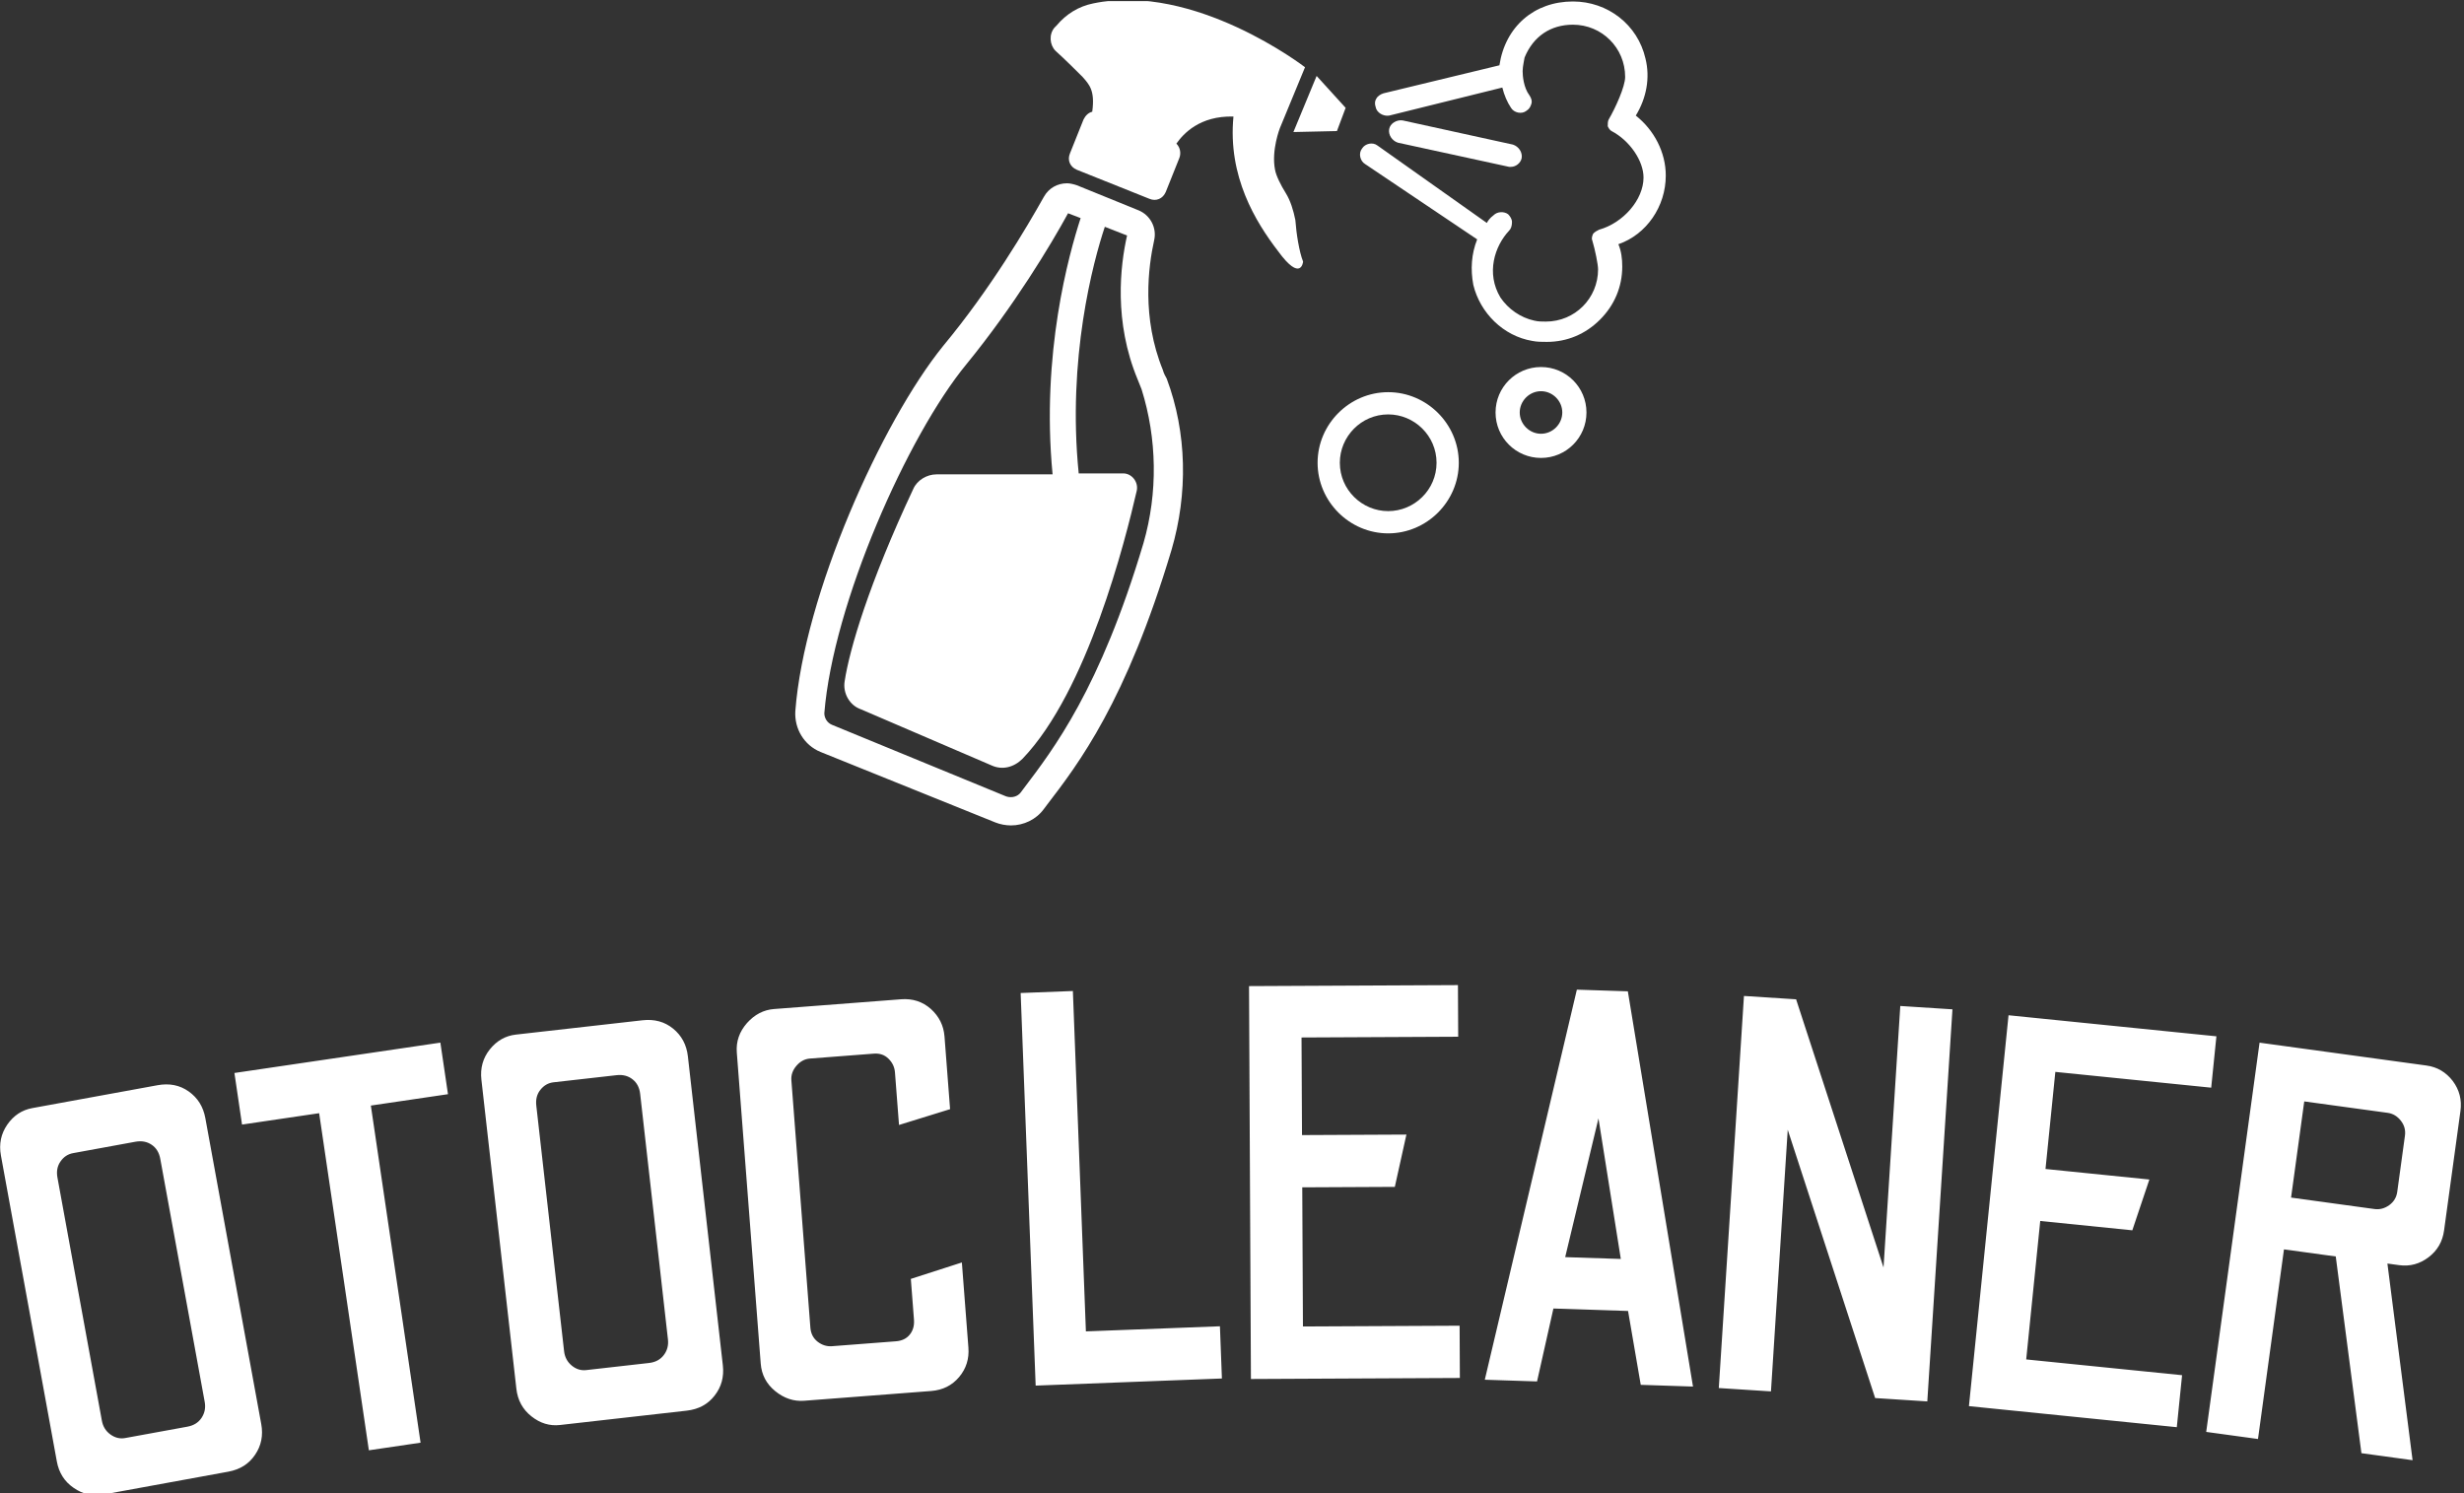<svg xmlns="http://www.w3.org/2000/svg" version="1.1" xmlns:xlink="http://www.w3.org/1999/xlink" xmlns:svgjs="http://svgjs.dev/svgjs" width="2000" height="1212" viewBox="0 0 2000 1212"><rect x="0" y="0" width="2000" height="1212" fill="#333333" stroke="none"/><g transform="matrix(1,0,0,1,-1.212,0.918)"><svg viewBox="0 0 396 240" data-background-color="#2979ff" preserveAspectRatio="xMidYMid meet" height="1212" width="2000" xmlns="http://www.w3.org/2000/svg" xmlns:xlink="http://www.w3.org/1999/xlink"><defs></defs><g id="tight-bounds" transform="matrix(1,0,0,1,0.24,-0.182)"><svg viewBox="0 0 395.52 240.363" height="240.363" width="395.52"><g><svg viewBox="0 0 395.52 240.363" height="240.363" width="395.52"><g transform="matrix(1,0,0,1,0,158.356)"><svg viewBox="0 0 395.52 82.006" height="82.006" width="395.52"><g><svg viewBox="0 0 395.52 82.006" height="82.006" width="395.52"><g><svg viewBox="0 0 395.52 82.006" height="82.006" width="395.52"><g transform="matrix(1,0,0,1,0,0)"><svg width="395.52" viewBox="-0.367 -30.555 195.389 40.512" height="82.006" data-palette-color="#ffffff"><path d="M17.743 8.086l-9.955 1.82c-0.813 0.149-1.584-0.029-2.314-0.533-0.728-0.497-1.175-1.198-1.34-2.104v0l-4.44-24.297c-0.165-0.905 0.004-1.722 0.508-2.451 0.505-0.723 1.164-1.158 1.977-1.307v0l9.955-1.819c0.938-0.171 1.761-0.007 2.469 0.494 0.716 0.506 1.157 1.212 1.322 2.117v0l4.44 24.297c0.165 0.905 0.002 1.718-0.489 2.438-0.484 0.726-1.195 1.174-2.133 1.345zM9.559 5.414v0l4.948-0.904c0.498-0.091 0.872-0.325 1.122-0.703 0.249-0.378 0.332-0.799 0.247-1.265v0l-3.528-19.301c-0.091-0.498-0.318-0.87-0.681-1.115-0.365-0.252-0.796-0.332-1.295-0.242v0l-4.948 0.905c-0.413 0.075-0.746 0.296-0.997 0.66-0.253 0.358-0.334 0.786-0.243 1.284v0l3.527 19.301c0.085 0.466 0.311 0.831 0.678 1.096 0.367 0.265 0.757 0.36 1.17 0.284zM33.017 5.782l-4.106 0.605-3.948-26.77-6.123 0.903-0.604-4.096 16.353-2.411 0.604 4.095-6.124 0.903zM54.145 3.24l-10.056 1.138c-0.821 0.093-1.579-0.137-2.272-0.689-0.692-0.546-1.09-1.276-1.194-2.189v0l-2.777-24.544c-0.103-0.914 0.121-1.718 0.673-2.411 0.553-0.687 1.24-1.076 2.062-1.169v0l10.056-1.138c0.947-0.107 1.757 0.113 2.429 0.661 0.68 0.554 1.072 1.288 1.175 2.202v0l2.777 24.543c0.103 0.914-0.115 1.714-0.654 2.399-0.532 0.691-1.272 1.09-2.219 1.197zM46.162 0.018v0l4.998-0.566c0.503-0.057 0.892-0.265 1.167-0.625 0.275-0.36 0.385-0.775 0.332-1.245v0l-2.206-19.496c-0.057-0.503-0.258-0.89-0.604-1.159-0.347-0.276-0.772-0.386-1.275-0.329v0l-4.998 0.565c-0.417 0.047-0.764 0.244-1.041 0.591-0.277 0.34-0.387 0.762-0.329 1.265v0l2.206 19.496c0.053 0.47 0.254 0.85 0.601 1.139 0.348 0.289 0.731 0.41 1.149 0.364zM73.562 1.678l-10.091 0.775c-0.824 0.063-1.589-0.192-2.295-0.766-0.699-0.568-1.083-1.298-1.151-2.188v0l-1.899-24.707c-0.066-0.864 0.202-1.64 0.804-2.329 0.61-0.682 1.326-1.055 2.151-1.118v0l10.09-0.775c0.917-0.07 1.706 0.186 2.366 0.771 0.654 0.592 1.014 1.32 1.081 2.183v0l0.443 5.773-4.055 1.255-0.322-4.178c-0.032-0.419-0.204-0.78-0.514-1.084-0.304-0.304-0.692-0.438-1.164-0.402v0l-5.075 0.39c-0.412 0.032-0.769 0.223-1.07 0.574-0.301 0.351-0.435 0.735-0.402 1.154v0l1.509 19.642c0.036 0.472 0.229 0.845 0.578 1.119 0.348 0.267 0.728 0.385 1.14 0.354v0l5.075-0.39c0.472-0.036 0.836-0.211 1.093-0.525 0.263-0.321 0.376-0.718 0.34-1.19v0l-0.249-3.24 4.052-1.305 0.519 6.761c0.068 0.891-0.176 1.668-0.733 2.333-0.564 0.672-1.304 1.043-2.221 1.113zM96.645 0.685l-14.789 0.565-1.192-31.177 4.147-0.159 1.034 27.03 10.642-0.406zM115.539 0.644l-16.59 0.081-0.151-31.2 16.589-0.08 0.02 4.1-12.44 0.06 0.038 7.75 8.29-0.04-0.92 4.154-7.35 0.036 0.054 11.05 12.44-0.061zM121.667 0.919l-4.148-0.136 7.31-30.977 4.048 0.133 5.173 31.387-4.148-0.137-1.008-5.866-5.927-0.195zM126.545-19.972l-2.643 11.019 4.417 0.145zM140.241 1.709l-4.142-0.266 1.997-31.136 4.141 0.266 6.942 21.298 1.331-20.768 4.142 0.266-1.997 31.136-4.141-0.266-6.941-21.308zM172.466 4.552l-16.505-1.672 3.144-31.041 16.506 1.672-0.414 4.079-12.376-1.253-0.781 7.71 8.248 0.836-1.354 4.034-7.312-0.741-1.114 10.994 12.377 1.253zM178.912 5.49l-4.111-0.563 4.236-30.911 13.256 1.816c0.852 0.117 1.546 0.525 2.083 1.225 0.529 0.705 0.733 1.5 0.612 2.385v0l-1.301 9.491c-0.121 0.885-0.531 1.593-1.23 2.123-0.706 0.536-1.485 0.745-2.337 0.628v0l-0.931-0.127 1.998 15.616-4.062-0.557-2.038-15.622-4.111-0.563zM182.586-21.319l-1.047 7.638 6.628 0.909c0.41 0.056 0.797-0.046 1.163-0.305 0.366-0.266 0.58-0.62 0.64-1.063v0l0.611-4.458c0.061-0.443-0.05-0.841-0.331-1.196-0.281-0.355-0.626-0.56-1.036-0.617v0z" opacity="1" transform="matrix(1,0,0,1,0,0)" fill="#ffffff" class="undefined-text-0" data-fill-palette-color="primary" id="text-0"></path></svg></g></svg></g></svg></g></svg></g><g transform="matrix(1,0,0,1,127.8,0)"><svg viewBox="0 0 139.921 132.686" height="132.686" width="139.921"><g><svg xmlns="http://www.w3.org/2000/svg" xmlns:xlink="http://www.w3.org/1999/xlink" version="1.1" x="0" y="0" viewBox="5.893 8.247 90.007 85.353" enable-background="new 0 0 100 100" xml:space="preserve" height="132.686" width="139.921" class="icon-icon-0" data-fill-palette-color="accent" id="icon-0"><g fill="#ffffff" data-fill-palette-color="accent"><path fill="#ffffff" d="M43.9 46.5c-2.2-5.4-1.5-10.7-0.9-13.4 0.3-1.3-0.4-2.6-1.6-3.1L35 27.4c-0.3-0.1-0.7-0.2-1-0.2-1 0-1.9 0.5-2.4 1.4-1.8 3.2-5.5 9.5-10.4 15.4C14.8 51.9 6.8 69.8 5.9 81.8c-0.1 1.8 0.9 3.5 2.6 4.2l18.1 7.3c0.5 0.2 1.1 0.3 1.6 0.3 1.3 0 2.6-0.6 3.4-1.7l0.3-0.4c3.3-4.3 8.2-10.7 12.9-26.4 1.7-5.8 1.6-12.1-0.5-17.7C44.2 47.2 44 46.9 43.9 46.5zM41.9 64.4c-4.5 15.1-9.3 21.3-12.4 25.4l-0.3 0.4c-0.3 0.4-0.9 0.6-1.5 0.4L9.7 83.2C9.2 83 8.9 82.5 8.9 82c0.9-11.3 8.6-28.7 14.7-36.1 4.9-6 8.7-12.3 10.5-15.6l1.3 0.5c-1.2 3.7-4.1 14-2.9 26.5h-12c-1 0-2 0.6-2.4 1.5-4.6 9.8-6.6 16.6-7.1 19.9-0.2 1.2 0.5 2.5 1.7 2.9l13.5 5.8c1.1 0.5 2.3 0.2 3.2-0.7 6.7-7 10.6-22.5 11.8-27.7 0.2-0.9-0.5-1.8-1.4-1.8h-4.6c-1.2-11.9 1.5-21.9 2.7-25.5l2.3 0.9c-0.7 3.1-1.4 8.9 1.1 14.9 0.1 0.3 0.3 0.7 0.4 1C43.3 53.6 43.4 59.2 41.9 64.4z" data-fill-palette-color="accent"></path><polygon fill="#ffffff" points="61.9,21.8 62.8,19.4 59.8,16.1 57.4,21.9  " data-fill-palette-color="accent"></polygon><path fill="#ffffff" d="M56.6 28.2c-0.5-0.8-1-1.8-1.1-2.4-0.4-2 0.5-4.3 0.5-4.3l2.6-6.3c0 0-11.4-8.8-21.9-6.6-1.5 0.3-2.8 1.1-3.8 2.3l-0.2 0.2c-0.6 0.7-0.5 1.8 0.1 2.4 1 0.9 2.3 2.2 2.8 2.7 0.7 0.8 1.3 1.4 1 3.6-0.4 0.1-0.7 0.4-0.9 0.8l-1.4 3.5c-0.3 0.7 0 1.4 0.7 1.7l7.5 3c0.7 0.3 1.4 0 1.7-0.7l1.4-3.5c0.2-0.5 0.1-1.1-0.3-1.5 0.7-1 2.4-2.9 5.9-2.8-0.6 6.2 2.3 10.9 4.6 13.9 2.4 3.3 2.6 1.1 2.6 1.1-0.4-1-0.7-2.9-0.8-4.3C57.4 30 57.1 29 56.6 28.2z" data-fill-palette-color="accent"></path><path fill="#ffffff" d="M67.2 48.8c-4 0-7.3 3.3-7.3 7.3 0 4 3.3 7.3 7.3 7.3 4 0 7.3-3.3 7.3-7.3C74.5 52.1 71.2 48.8 67.2 48.8zM67.2 61.1c-2.7 0-5-2.2-5-5 0-2.7 2.2-5 5-5 2.7 0 5 2.2 5 5C72.2 58.9 69.9 61.1 67.2 61.1z" data-fill-palette-color="accent"></path><path fill="#ffffff" d="M83 46.2c-2.6 0-4.7 2.1-4.7 4.7 0 2.6 2.1 4.7 4.7 4.7 2.6 0 4.7-2.1 4.7-4.7C87.7 48.3 85.6 46.2 83 46.2zM83 53.1c-1.2 0-2.2-1-2.2-2.2 0-1.2 1-2.2 2.2-2.2 1.2 0 2.2 1 2.2 2.2C85.2 52.1 84.2 53.1 83 53.1z" data-fill-palette-color="accent"></path><path fill="#ffffff" d="M95.9 26.4c0-2.4-1.2-4.7-3.1-6.2 1.1-1.8 1.5-3.9 1-5.9-0.8-3.5-3.9-5.9-7.5-5.9-4 0-7 2.6-7.6 6.6l-12 2.9c-0.3 0.1-0.6 0.3-0.7 0.5-0.2 0.3-0.2 0.6-0.1 0.9 0.1 0.6 0.8 1 1.4 0.9l11.7-2.9c0.2 0.8 0.5 1.5 0.9 2.1 0.3 0.5 1.1 0.7 1.6 0.3 0.3-0.2 0.4-0.4 0.5-0.7 0.1-0.3 0-0.6-0.2-0.9-0.6-0.8-0.7-2-0.7-2.5 0-0.5 0.2-1.3 0.2-1.4 0.9-2.2 2.7-3.4 5-3.4 3 0 5.4 2.4 5.4 5.4 0 1-1 3.2-1.7 4.4-0.1 0.2-0.1 0.4-0.1 0.7 0.1 0.2 0.2 0.4 0.4 0.5 1.9 1 3.3 3.1 3.3 4.8 0 2.3-2.1 4.7-4.6 5.4-0.2 0.1-0.4 0.2-0.6 0.4-0.1 0.2-0.2 0.5-0.1 0.7 0.3 1 0.6 2.5 0.6 3 0 3-2.4 5.4-5.4 5.4-0.4 0-0.8 0-1.2-0.1-1.4-0.3-2.7-1.2-3.5-2.4-1.5-2.5-0.6-5.3 0.9-6.9 0.2-0.2 0.3-0.5 0.3-0.9 0-0.3-0.2-0.6-0.4-0.8-0.4-0.3-1.1-0.3-1.5 0.1-0.4 0.3-0.6 0.6-0.7 0.8l-11.3-8c-0.5-0.4-1.3-0.2-1.6 0.3-0.4 0.5-0.2 1.3 0.3 1.6L76.4 33c-0.6 1.5-0.7 3.1-0.4 4.7 0.7 2.9 3.1 5.3 6.1 5.8 0.5 0.1 1 0.1 1.5 0.1 0 0 0 0 0 0 2.1 0 4-0.8 5.5-2.3 1.5-1.5 2.3-3.4 2.3-5.5 0-0.8-0.1-1.6-0.4-2.3C93.9 32.5 95.9 29.6 95.9 26.4z" data-fill-palette-color="accent"></path><path fill="#ffffff" d="M79.7 25.5c0.1 0 0.2 0 0.2 0 0.5 0 1-0.4 1.1-0.9 0.1-0.6-0.3-1.2-0.9-1.4l-11.4-2.5c-0.6-0.1-1.3 0.3-1.4 0.9-0.1 0.6 0.3 1.2 0.9 1.4L79.7 25.5z" data-fill-palette-color="accent"></path></g></svg></g></svg></g><g></g></svg></g></svg><rect width="395.52" height="240.363" fill="none" stroke="none" visibility="hidden"></rect></g></svg></g></svg>